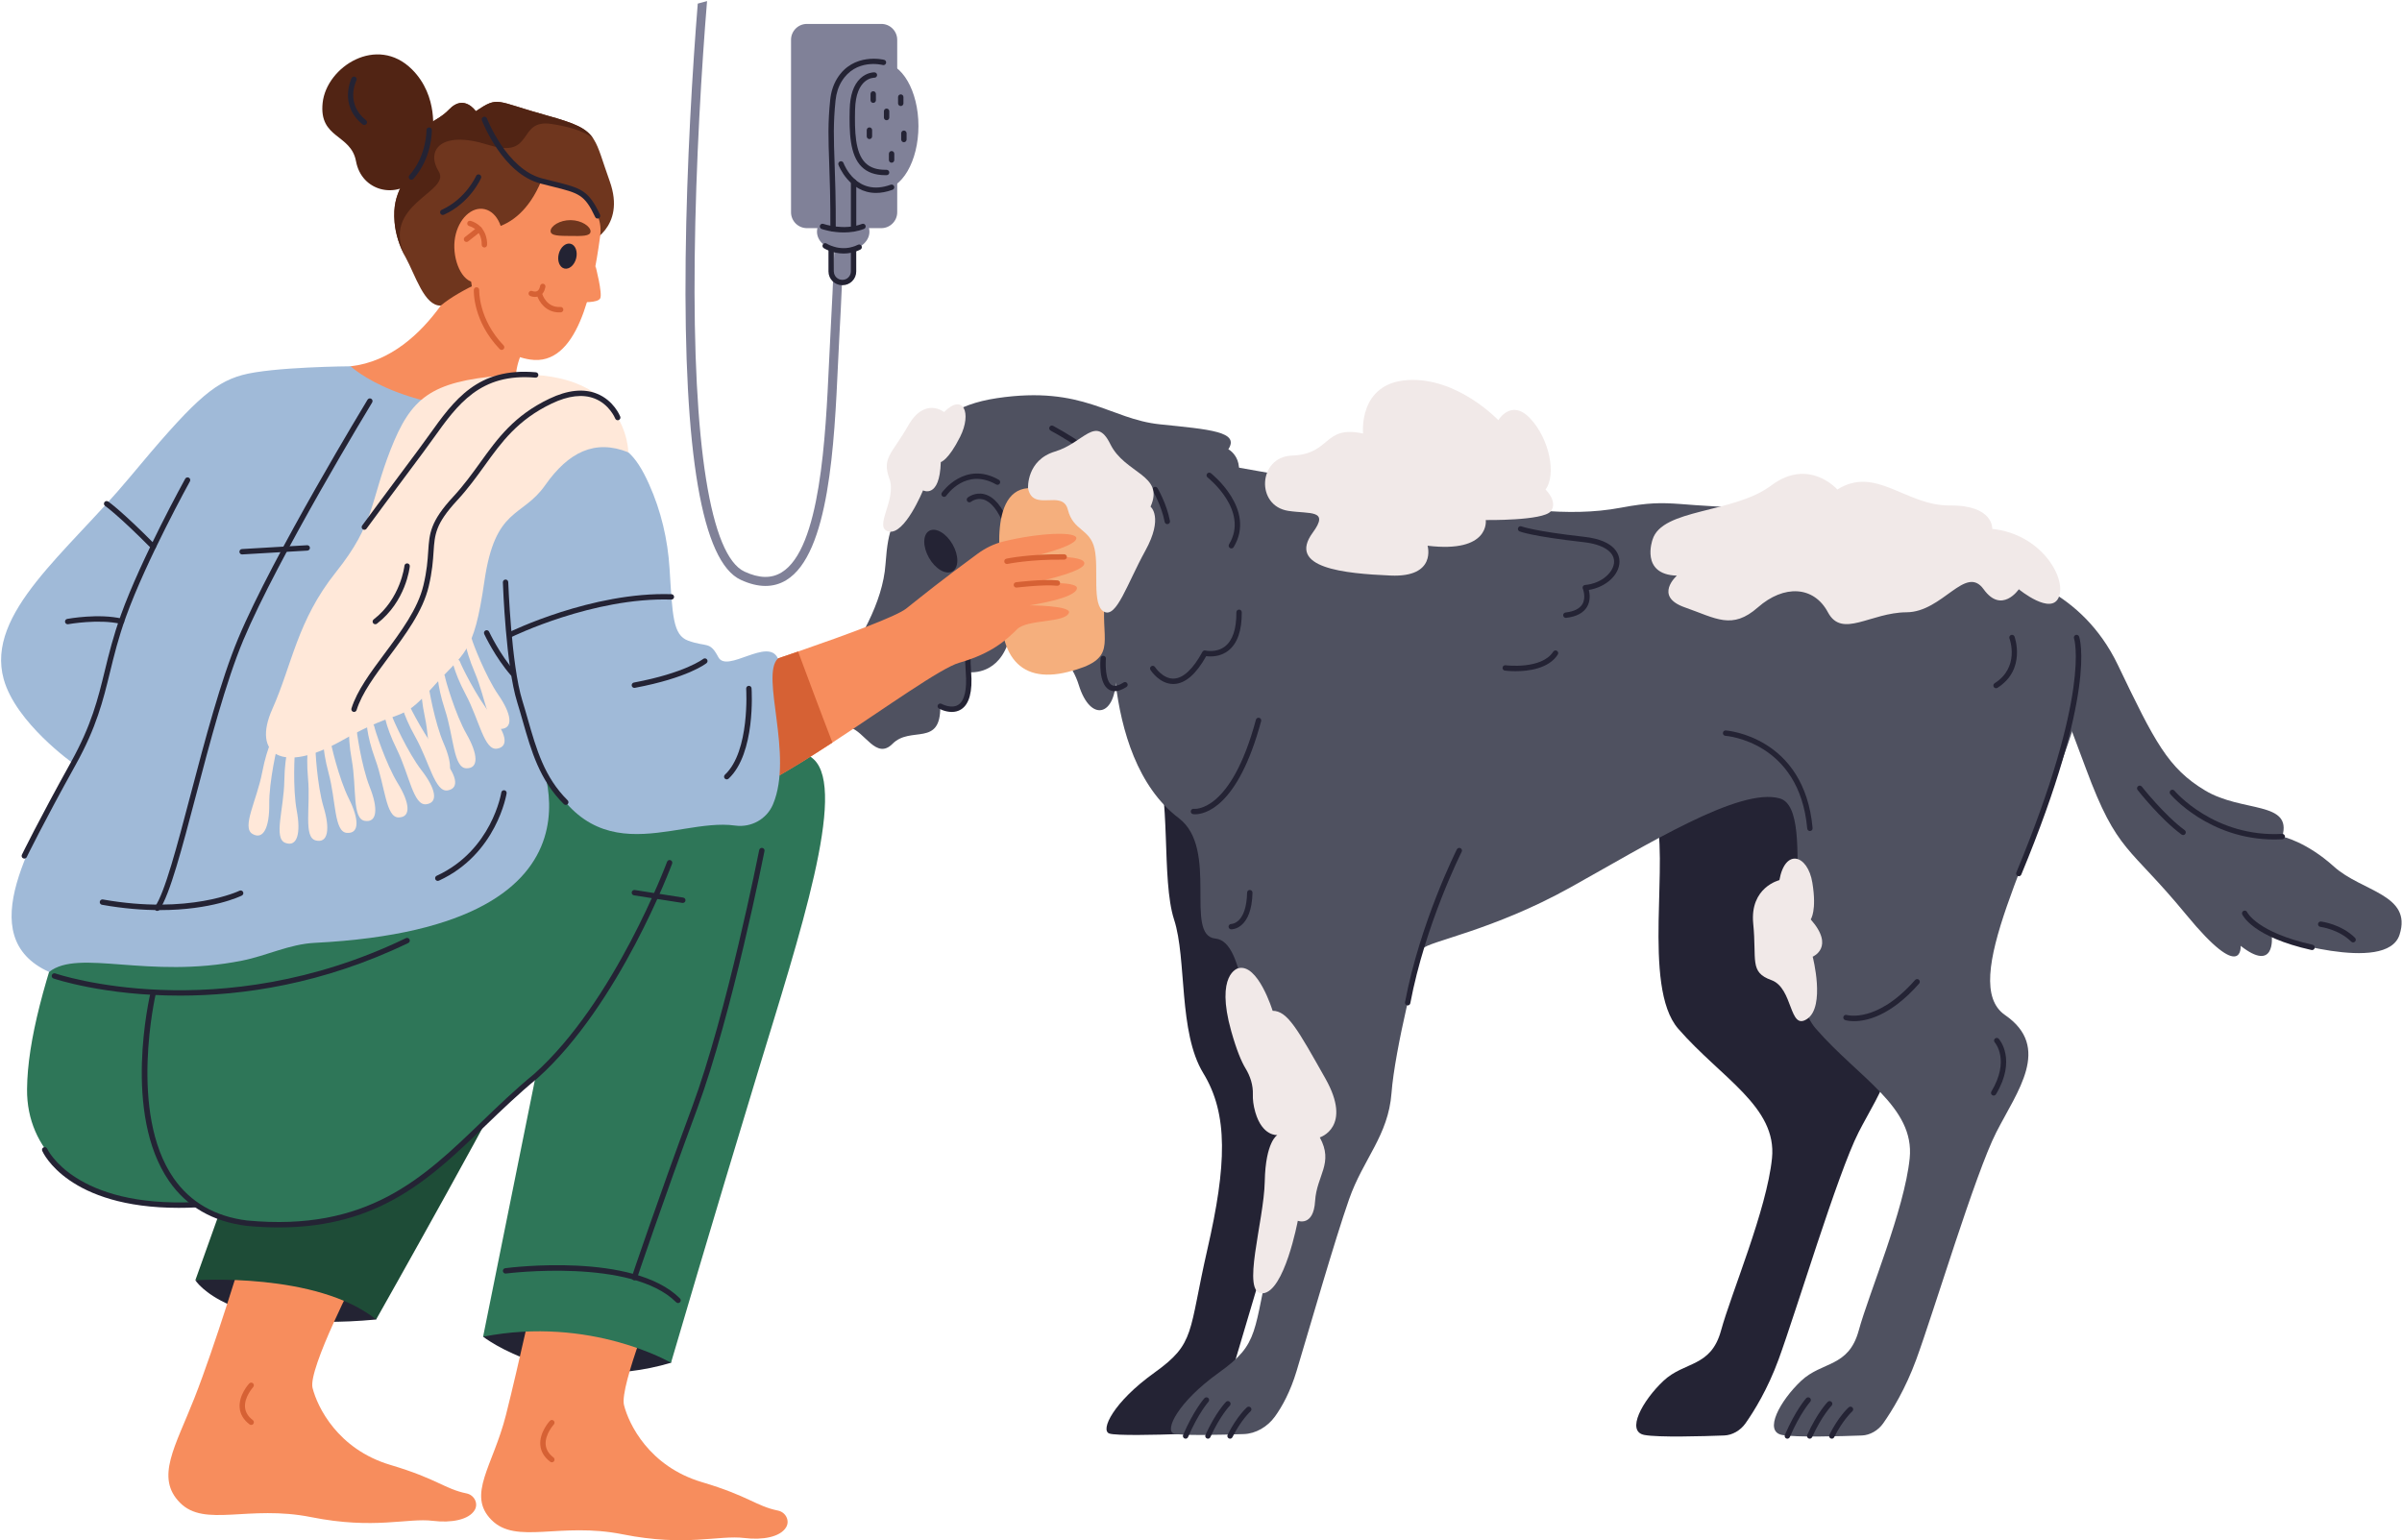<svg width="1818" height="1166" viewBox="0 0 1818 1166" fill="none" xmlns="http://www.w3.org/2000/svg">
<path d="M638.198 190.146C649.158 190.146 658.044 183.55 658.044 175.413C658.044 167.276 649.158 160.68 638.198 160.68C627.237 160.68 618.352 167.276 618.352 175.413C618.352 183.55 627.237 190.146 638.198 190.146Z" fill="#808198"/>
<path d="M667.071 172.689H610.707C604.107 172.689 598.707 167.289 598.707 160.689V30.108C598.707 23.508 604.107 18.108 610.707 18.108H667.071C673.671 18.108 679.071 23.508 679.071 30.108V160.689C679.071 167.289 673.672 172.689 667.071 172.689Z" fill="#808198"/>
<path d="M642.326 64.633C642.326 64.816 642.235 67.805 642.098 73.031C641.87 81.543 641.482 95.942 640.957 113.558C640.774 119.149 640.592 125.036 640.387 131.197V131.38C640.387 131.586 640.364 131.814 640.364 132.087C640.067 141.215 639.748 150.845 639.406 160.725C639.246 164.673 639.109 168.666 638.949 172.683C638.949 173.094 638.926 173.504 638.903 173.915C638.721 179.3 646.224 183.537 646.019 188.945C645.688 197.298 648.87 211.347 637.253 214.986C636.672 228.203 636.052 240.965 635.389 252.619C635.001 259.442 634.659 266.904 634.294 274.754C631.487 335.796 627.63 419.407 595.09 439.145C590.298 442.066 585.027 443.526 579.368 443.526C573.549 443.526 567.274 441.974 560.633 438.894C531.355 425.339 517.322 343.577 518.942 195.889C519.741 123.779 524.236 50.643 528.116 2.722C530.466 2.083 532.794 1.444 535.144 0.828C531.219 48.498 526.587 122.752 525.788 195.98C524.259 336.639 537.654 420.706 563.509 432.687C574.576 437.821 583.75 438.027 591.531 433.303C620.968 415.458 624.87 330.592 627.472 274.434C627.837 266.561 628.179 259.077 628.567 252.231C629.64 233.245 630.621 211.293 631.488 189.249C631.693 183.978 631.899 178.729 632.081 173.504C632.104 173.23 632.104 172.956 632.127 172.683C632.264 168.849 632.401 165.061 632.515 161.296C634.34 110.112 635.458 65.18 635.481 64.473C635.527 62.579 637.033 61.004 638.972 61.119C640.866 61.187 642.372 62.739 642.326 64.633Z" fill="#808198"/>
<path d="M667.018 143.636C682.552 143.636 695.145 122.039 695.145 95.398C695.145 68.757 682.552 47.16 667.018 47.16C651.483 47.16 638.891 68.757 638.891 95.398C638.891 122.039 651.483 143.636 667.018 143.636Z" fill="#808198"/>
<path d="M365.648 1011.81C365.648 1011.81 423.032 1056.55 507.861 1031.55C507.861 1031.55 507.389 928.587 365.648 1011.81Z" fill="#232333"/>
<path d="M147.855 969.089C147.855 969.089 172.635 1009.34 284.668 998.805C284.668 998.805 272.256 931.16 147.855 969.089Z" fill="#232333"/>
<path d="M498.919 975.881C498.919 975.881 468.713 1049.27 472.285 1063.56C475.857 1077.84 491.237 1109.99 531.262 1121.9C567.093 1132.55 572.012 1139.99 588.92 1143.46C594.599 1144.63 597.965 1150.97 595.036 1155.97C590.64 1163.48 577.176 1165.9 563.373 1164.2C544.071 1161.82 518.967 1170.93 471.344 1161.41C423.721 1151.88 390.765 1169.52 371.942 1150.47C353.119 1131.42 373.164 1109.69 382.915 1071.15C392.666 1032.6 406.907 967.119 406.907 967.119L498.919 975.881Z" fill="#F78D5D"/>
<path d="M270.561 963.977C270.561 963.977 232.986 1036.27 236.558 1050.56C240.13 1064.84 255.51 1096.99 295.535 1108.89C331.366 1119.55 336.285 1126.99 353.193 1130.46C358.872 1131.63 362.237 1137.96 359.309 1142.97C354.914 1150.48 341.449 1152.9 327.646 1151.2C308.344 1148.82 283.24 1157.93 235.617 1148.41C187.994 1138.88 155.038 1156.52 136.215 1137.47C117.392 1118.42 132.64 1095.15 147.188 1058.15C162.756 1018.55 183.293 950.979 183.293 950.979L270.561 963.977Z" fill="#F78D5D"/>
<path d="M194.897 837.36L147.855 969.089C147.855 969.089 239.71 962.713 284.668 998.805C284.668 998.805 385.994 819.595 405.882 775.805C425.77 732.016 395.374 727.089 395.374 727.089C395.374 727.089 230.697 686.732 194.897 837.36Z" fill="#1E4C37"/>
<path d="M283.789 617.943C283.789 617.943 563.263 525.58 615.933 574.795C641.184 598.39 605.355 707.151 573.732 811.073C539.394 923.915 507.862 1031.55 507.862 1031.55C507.862 1031.55 447.182 995.91 365.649 1011.81L405.426 814.645C405.426 814.645 395.922 826.493 356.259 859.543C287.902 927.061 212.003 945.609 147.856 911.934C143.385 910.135 116.672 912.359 102.737 909.781C56.788 901.282 20.046 871.172 20.476 824.445C20.814 787.71 33.866 740.325 56.245 679.107C118.123 509.843 283.789 617.943 283.789 617.943Z" fill="#2E7658"/>
<path d="M1028.21 718.087C1029.29 716.528 1034.24 714.711 1042.11 712.127C1038.74 708.703 1035.63 705.519 1032.92 702.881C1020.41 690.708 1010.52 676.292 999.404 662.924C994.024 658.994 988.418 655.343 982.629 651.918C964.061 645.162 944.569 640.161 924.523 636.411C901.226 634.161 897.357 572.429 873.578 571.886C886.818 600.421 878.703 665.588 888.644 696.142C898.369 726.031 891.708 781.218 910.733 812.352C929.758 843.486 928.391 882.093 913.849 945.607C899.307 1009.12 905.069 1016.59 873.784 1039.01C842.499 1061.43 832.67 1082.6 839.572 1085.09C844.504 1086.87 875.459 1086.1 892.725 1085.52C901.563 1085.23 910.576 1080.1 916.239 1072.22C921.644 1064.7 927.87 1053.52 932.601 1037.76C943.075 1002.89 961.542 938.554 972.312 907.832C983.082 877.11 1002.02 859.675 1004.45 827.295C1006.88 794.916 1024.49 723.453 1028.21 718.087Z" fill="#242334"/>
<path d="M1413.32 768.316C1377.82 743.856 1434.67 647.596 1467.03 544.596C1468.42 540.176 1469.52 535.898 1470.42 531.718C1452.68 537.496 1434.79 540.072 1416.75 539.412C1407.34 541.8 1397.96 544.667 1388.6 547.843C1361.33 559.304 1334.47 571.951 1307.73 585.633C1289.12 595.159 1270.53 604.604 1252.16 614.571C1264.59 647.391 1242.25 746.604 1270.21 778.716C1302.75 816.087 1345.11 837.794 1341.17 876.756C1337.23 915.718 1310.28 979.024 1302.6 1007.15C1294.91 1035.27 1274.88 1030.29 1259.01 1045.24C1243.13 1060.18 1230.3 1083.57 1244.65 1086.2C1255.3 1088.15 1288.57 1087.2 1305.01 1086.58C1311.09 1086.36 1317.3 1082.82 1321.13 1077.37C1327.73 1067.99 1337.95 1051.41 1346.15 1029.05C1359.4 992.931 1390.85 888.21 1406.69 857.131C1422.52 826.051 1448.82 792.776 1413.32 768.316Z" fill="#242334"/>
<path d="M1343.93 384.292C1265.39 384.64 1268.5 376.472 1226.86 384.292C1185.22 392.112 1145.99 383.944 1093.68 378.542C1041.37 373.14 909.052 348.856 909.052 348.856L843.243 448.693C843.243 448.693 829.61 571.887 892.221 619.32C922.84 642.516 895.976 708.121 919.833 710.422C943.69 712.723 940.462 781.219 959.486 812.353C978.51 843.487 977.144 882.094 962.602 945.608C948.06 1009.12 953.822 1016.59 922.537 1039.01C891.252 1061.43 881.423 1082.6 888.325 1085.09C893.257 1086.87 924.212 1086.11 941.478 1085.52C950.316 1085.23 959.33 1080.1 964.992 1072.22C970.397 1064.7 976.622 1053.52 981.354 1037.76C991.828 1002.89 1010.29 938.555 1021.06 907.833C1031.83 877.112 1050.77 859.676 1053.2 827.297C1055.63 794.917 1073.24 723.454 1076.96 718.089C1080.68 712.723 1129.91 704.376 1188.43 671.811C1246.95 639.246 1316.7 595.658 1347.09 604.376C1377.47 613.094 1341.88 741.346 1374.42 778.718C1406.96 816.09 1449.32 837.796 1445.38 876.758C1441.44 915.72 1414.49 979.026 1406.81 1007.15C1399.12 1035.28 1379.09 1030.29 1363.22 1045.24C1347.34 1060.18 1334.51 1083.57 1348.86 1086.2C1359.51 1088.15 1392.8 1087.2 1409.23 1086.59C1415.31 1086.36 1421.5 1082.83 1425.33 1077.39C1431.93 1068 1442.16 1051.42 1450.36 1029.05C1463.61 992.933 1495.06 888.212 1510.9 857.133C1526.73 826.054 1553.03 792.779 1517.53 768.319C1482.03 743.859 1538.88 647.599 1571.24 544.6C1621.73 383.943 1343.93 384.292 1343.93 384.292Z" fill="#4F5160"/>
<path d="M929.527 378.159C962.2 419.4 882.507 449.597 871.149 488.194C859.794 526.815 844.627 511.97 844.627 511.97C844.949 541.982 825.457 547.566 816.464 518.399C807.447 489.234 771.383 465.121 762.325 488.491C753.291 511.859 732.979 508.77 732.979 508.77C735.498 548.572 711.66 534.571 711.66 534.571C712.096 565.795 689.281 549.18 675.555 562.994C663.144 575.509 654.663 553.774 643.063 550.531C641.856 550.19 640.619 550.043 639.336 550.164C634.56 550.616 630.894 549.884 628.15 548.753C623.159 546.684 620.261 541.395 620.905 536.036C621.473 531.139 623.568 523.892 629.733 514.797C630.539 513.69 631.369 512.58 632.173 511.449C650.241 486.507 668.172 456.063 670.208 427.147C672.36 396.925 676.19 397.618 686.703 376.699C697.241 355.802 689.272 311.097 754.646 301.364C820.019 291.631 839.971 317.268 877.865 321.188C915.758 325.108 938.425 326.728 929.69 340.07C929.688 340.07 948.077 349.431 929.527 378.159Z" fill="#4F5160"/>
<path d="M1522.33 435.657C1522.33 435.657 1575.08 445.197 1602.96 503.363C1630.84 561.529 1640.93 581.551 1669.02 598.377C1697.1 615.202 1735.21 606.151 1727.4 633.256C1727.4 633.256 1745.35 636.903 1766.5 655.968C1787.65 675.033 1825.88 676.968 1816.16 707.49C1806.45 738.012 1719.48 709.045 1719.48 709.045C1719.48 709.045 1722.16 736.58 1695.88 715.953C1695.88 715.953 1698.05 745.097 1654.65 692.332C1611.26 639.567 1602.68 646.23 1578.76 581.737C1554.84 517.244 1522.33 435.657 1522.33 435.657Z" fill="#4F5160"/>
<path d="M808.768 475.857C805.276 475.857 802.206 474.884 799.601 472.947C794.683 469.289 792.764 463.111 792.034 459.425C789.304 460.572 786.758 460.696 784.43 459.787C776.76 456.794 773.212 443.417 768.72 426.481C766.293 417.332 763.542 406.961 759.846 397.577C755.435 386.376 750.011 379.624 744.159 378.053C739.021 376.669 735.148 379.675 734.987 379.805C734.11 380.503 732.828 380.362 732.127 379.489C731.425 378.615 731.556 377.342 732.426 376.635C732.649 376.455 737.979 372.217 745.133 374.096C752.418 376.008 758.643 383.406 763.637 396.085C767.418 405.688 770.202 416.18 772.657 425.436C776.519 439.996 780.167 453.749 785.91 455.99C787.739 456.703 789.906 456.233 792.539 454.555C793.147 454.169 793.912 454.132 794.552 454.456C795.194 454.779 795.617 455.42 795.666 456.137C795.673 456.229 796.366 465.477 802.045 469.685C804.84 471.757 808.5 472.291 812.92 471.269C823.585 468.808 833.452 461.852 838.67 453.118C842.761 446.269 843.837 438.673 841.781 431.15C838.854 420.449 842.852 416.872 846.064 413.998C849.516 410.909 852.496 408.243 846.509 394.448C846.208 393.753 846.317 392.948 846.792 392.358C846.96 392.144 851.066 386.781 849.123 377.319C846.81 366.053 835.571 347.995 795.17 325.937C794.182 325.398 793.818 324.159 794.357 323.173C794.897 322.186 796.137 321.823 797.122 322.36C839.063 345.258 850.743 364.548 853.156 376.699C854.916 385.562 852.1 391.546 850.688 393.858C856.731 408.312 853.557 412.763 848.783 417.035C845.804 419.701 843.45 421.806 845.711 430.077C848.068 438.695 846.843 447.385 842.169 455.209C836.402 464.862 825.546 472.538 813.838 475.241C812.061 475.652 810.37 475.856 808.768 475.857Z" fill="#242334"/>
<path d="M931.968 415.124C931.608 415.124 931.244 415.028 930.913 414.829C929.951 414.245 929.644 412.993 930.228 412.031C945.721 386.498 914.298 361.653 913.979 361.404C913.09 360.714 912.929 359.434 913.62 358.546C914.309 357.657 915.591 357.494 916.478 358.187C916.826 358.457 951.067 385.543 933.712 414.144C933.328 414.775 932.656 415.124 931.968 415.124Z" fill="#242334"/>
<path d="M714.551 376.105C714.151 376.105 713.747 375.988 713.394 375.743C712.469 375.103 712.237 373.834 712.878 372.909C713.047 372.662 730.195 348.469 755.98 363.178C756.958 363.735 757.298 364.98 756.741 365.956C756.183 366.935 754.938 367.273 753.962 366.717C731.379 353.844 716.836 374.348 716.228 375.226C715.833 375.799 715.197 376.105 714.551 376.105Z" fill="#242334"/>
<path d="M643.063 550.532C641.856 550.191 640.619 550.044 639.336 550.165C634.56 550.617 630.894 549.885 628.15 548.754C623.159 546.685 620.261 541.396 620.905 536.037C621.473 531.14 623.568 523.893 629.733 514.798C630.539 513.691 631.369 512.581 632.173 511.45C638.958 519.559 650.168 536.169 643.063 550.532Z" fill="#242334"/>
<path d="M720.981 412.065C725.829 420.535 725.767 429.686 720.842 432.505C715.917 435.324 707.995 430.743 703.147 422.274C698.299 413.805 698.361 404.653 703.286 401.834C708.211 399.015 716.133 403.595 720.981 412.065Z" fill="#242334"/>
<path d="M720.399 538.907C715.321 538.907 710.931 536.499 710.665 536.35C709.683 535.8 709.331 534.559 709.88 533.576C710.431 532.597 711.669 532.246 712.651 532.791C712.768 532.856 720.12 536.837 725.31 533.491C730.042 530.441 731.991 521.948 730.948 508.933C727.713 468.566 744.242 459.361 744.948 458.988C745.946 458.463 747.175 458.845 747.701 459.838C748.226 460.834 747.846 462.065 746.851 462.591C746.72 462.665 732.016 471.245 735.009 508.606C736.198 523.439 733.669 532.969 727.494 536.93C725.207 538.399 722.73 538.907 720.399 538.907Z" fill="#242334"/>
<path d="M848.38 395.677C847.606 395.677 846.865 395.233 846.524 394.482C838.922 377.743 828.538 369.578 828.434 369.498C827.545 368.81 827.382 367.53 828.071 366.64C828.759 365.75 830.04 365.586 830.929 366.277C831.386 366.63 842.219 375.148 850.235 392.797C850.7 393.822 850.247 395.029 849.222 395.495C848.948 395.618 848.662 395.677 848.38 395.677Z" fill="#242334"/>
<path d="M843.686 523.203C842.079 523.203 840.612 522.801 839.288 521.996C831.47 517.241 832.802 500.168 832.98 498.236C833.084 497.118 834.057 496.291 835.194 496.395C836.314 496.497 837.139 497.489 837.036 498.609C836.65 502.85 836.623 515.609 841.406 518.515C843.435 519.749 846.453 519.103 850.373 516.593C851.318 515.984 852.58 516.263 853.188 517.21C853.795 518.158 853.518 519.418 852.571 520.025C849.267 522.143 846.294 523.203 843.686 523.203Z" fill="#242334"/>
<path d="M883.502 396.731C882.544 396.731 881.689 396.053 881.502 395.077C879.129 382.699 872.651 371.693 872.586 371.583C872.012 370.616 872.331 369.367 873.298 368.792C874.263 368.218 875.513 368.533 876.088 369.501C876.369 369.972 882.993 381.21 885.503 394.311C885.715 395.415 884.991 396.484 883.885 396.694C883.757 396.719 883.63 396.731 883.502 396.731Z" fill="#242334"/>
<path d="M1065.42 761.067C1065.29 761.067 1065.17 761.056 1065.04 761.031C1063.93 760.823 1063.21 759.758 1063.41 758.651C1074.81 698.279 1102.4 643.455 1102.68 642.908C1103.18 641.906 1104.41 641.504 1105.41 642.014C1106.42 642.522 1106.82 643.749 1106.31 644.753C1106.03 645.294 1078.7 699.623 1067.42 759.408C1067.24 760.385 1066.38 761.067 1065.42 761.067Z" fill="#242334"/>
<path d="M1527.98 663.255C1527.71 663.255 1527.45 663.204 1527.2 663.099C1526.16 662.667 1525.66 661.475 1526.09 660.436C1582.77 523.827 1569.91 483.619 1569.77 483.229C1569.4 482.167 1569.96 481.005 1571.02 480.633C1572.09 480.263 1573.25 480.822 1573.62 481.883C1574.2 483.536 1587.13 523.96 1529.86 661.999C1529.53 662.781 1528.77 663.255 1527.98 663.255Z" fill="#242334"/>
<path d="M1721.51 635.452C1671.58 635.452 1642.92 601.46 1642.63 601.103C1641.91 600.236 1642.04 598.952 1642.9 598.236C1643.78 597.521 1645.06 597.645 1645.77 598.508C1646.07 598.864 1675.79 633.996 1727.3 631.222C1728.4 631.164 1729.38 632.022 1729.44 633.147C1729.5 634.27 1728.64 635.23 1727.51 635.291C1725.48 635.4 1723.48 635.452 1721.51 635.452Z" fill="#242334"/>
<path d="M1749.93 719.156C1749.78 719.156 1749.64 719.14 1749.49 719.107C1704.93 709.209 1697.37 692.806 1697.07 692.112C1696.63 691.079 1697.1 689.88 1698.14 689.433C1699.17 688.99 1700.36 689.457 1700.81 690.476C1700.92 690.72 1708.39 705.802 1750.37 715.129C1751.47 715.373 1752.16 716.461 1751.92 717.559C1751.71 718.511 1750.86 719.156 1749.93 719.156Z" fill="#242334"/>
<path d="M1781 713.359C1780.48 713.359 1779.96 713.161 1779.56 712.766C1770.15 703.407 1756.36 701.61 1756.22 701.593C1755.1 701.455 1754.31 700.437 1754.45 699.321C1754.59 698.205 1755.6 697.425 1756.72 697.548C1757.34 697.626 1772.05 699.546 1782.43 709.877C1783.23 710.671 1783.23 711.96 1782.44 712.758C1782.04 713.16 1781.52 713.359 1781 713.359Z" fill="#242334"/>
<path d="M1652.32 632.074C1651.9 632.074 1651.48 631.947 1651.12 631.681C1635.43 620.205 1618.59 598.861 1617.88 597.958C1617.19 597.073 1617.34 595.792 1618.23 595.097C1619.11 594.402 1620.39 594.56 1621.09 595.441C1621.26 595.658 1638.29 617.252 1653.53 628.392C1654.43 629.057 1654.63 630.331 1653.97 631.239C1653.57 631.785 1652.95 632.074 1652.32 632.074Z" fill="#242334"/>
<path d="M1508.96 829.29C1508.61 829.29 1508.24 829.196 1507.91 828.999C1506.95 828.42 1506.64 827.169 1507.22 826.204C1521.3 802.734 1510.23 789.566 1509.75 789.017C1509.01 788.171 1509.09 786.886 1509.94 786.146C1510.78 785.404 1512.06 785.483 1512.8 786.319C1513.37 786.953 1526.4 802.141 1510.71 828.301C1510.33 828.937 1509.65 829.29 1508.96 829.29Z" fill="#242334"/>
<path d="M1369.87 629.056C1368.82 629.056 1367.94 628.259 1367.84 627.2C1361.95 561.212 1306.48 557.014 1305.92 556.98C1304.8 556.91 1303.94 555.943 1304.01 554.82C1304.08 553.699 1305.07 552.832 1306.17 552.913C1306.77 552.95 1365.7 557.402 1371.9 626.838C1372 627.959 1371.17 628.948 1370.05 629.048C1369.99 629.053 1369.93 629.056 1369.87 629.056Z" fill="#242334"/>
<path d="M1185.14 467.695C1184.12 467.695 1183.23 466.929 1183.12 465.89C1182.99 464.773 1183.79 463.762 1184.91 463.633C1191.33 462.895 1195.62 460.756 1197.67 457.277C1200.65 452.209 1198.02 445.68 1197.99 445.614C1197.74 445.015 1197.79 444.332 1198.13 443.778C1198.46 443.225 1199.04 442.861 1199.69 442.802C1212.73 441.629 1221.58 432.736 1221.66 425.165C1221.75 417.549 1213.14 412.029 1198.65 410.397C1159.35 405.974 1150.47 402.389 1150.11 402.239C1149.07 401.804 1148.58 400.61 1149.02 399.572C1149.45 398.538 1150.64 398.048 1151.67 398.476C1151.79 398.522 1160.84 402.042 1199.11 406.349C1223.3 409.072 1225.79 420.446 1225.74 425.21C1225.62 435.248 1215.43 444.434 1202.54 446.545C1203.28 449.536 1203.9 454.706 1201.2 459.313C1198.47 463.971 1193.15 466.786 1185.37 467.681C1185.29 467.691 1185.21 467.695 1185.14 467.695Z" fill="#242334"/>
<path d="M1147.08 508.065C1142.58 508.065 1139.38 507.665 1138.99 507.614C1137.88 507.467 1137.09 506.444 1137.24 505.329C1137.38 504.213 1138.4 503.431 1139.52 503.573C1139.79 503.61 1166.77 506.959 1175.6 493.28C1176.21 492.335 1177.48 492.065 1178.42 492.673C1179.37 493.284 1179.64 494.544 1179.03 495.49C1172.08 506.262 1156.63 508.065 1147.08 508.065Z" fill="#242334"/>
<path d="M904.564 616.371C903.658 616.371 903.096 616.287 902.944 616.262C901.835 616.072 901.09 615.019 901.279 613.91C901.467 612.807 902.505 612.064 903.614 612.242C903.997 612.301 931.578 615.457 950.579 544.784C950.871 543.699 951.991 543.055 953.076 543.346C954.162 543.638 954.806 544.756 954.514 545.843C936.777 611.812 911.265 616.371 904.564 616.371Z" fill="#242334"/>
<path d="M931.909 703.467C931.889 703.467 931.874 703.467 931.863 703.467C930.738 703.447 929.842 702.52 929.86 701.395C929.879 700.277 930.806 699.419 931.91 699.392C932.426 699.386 943.369 698.964 943.902 675.655C943.928 674.53 944.852 673.6 945.985 673.665C947.11 673.69 948.001 674.623 947.975 675.748C947.355 702.935 933.004 703.467 931.909 703.467Z" fill="#242334"/>
<path d="M1403.25 772.984C1399.24 772.984 1396.86 772.274 1396.55 772.177C1395.48 771.836 1394.89 770.69 1395.23 769.618C1395.57 768.548 1396.7 767.95 1397.78 768.291C1398.09 768.386 1420.59 774.72 1449.47 741.805C1450.22 740.958 1451.51 740.876 1452.35 741.618C1453.2 742.36 1453.28 743.647 1452.54 744.493C1430.93 769.11 1412.63 772.984 1403.25 772.984Z" fill="#242334"/>
<path d="M1510.75 520.941C1510.08 520.941 1509.42 520.607 1509.03 519.994C1508.43 519.044 1508.71 517.786 1509.66 517.183C1528.74 505.095 1521.23 484.153 1520.9 483.268C1520.51 482.214 1521.05 481.042 1522.1 480.649C1523.15 480.254 1524.32 480.787 1524.72 481.841C1524.81 482.088 1533.75 506.745 1511.84 520.626C1511.5 520.838 1511.13 520.941 1510.75 520.941Z" fill="#242334"/>
<path d="M1352.79 1089.01C1352.52 1089.01 1352.25 1088.96 1351.98 1088.85C1350.95 1088.4 1350.47 1087.2 1350.92 1086.17C1358.94 1067.5 1366.72 1058.73 1367.05 1058.37C1367.8 1057.53 1369.09 1057.46 1369.92 1058.22C1370.76 1058.97 1370.83 1060.25 1370.08 1061.09C1370 1061.18 1362.39 1069.79 1354.66 1087.78C1354.33 1088.55 1353.58 1089.01 1352.79 1089.01Z" fill="#242334"/>
<path d="M1369.69 1089.01C1369.41 1089.01 1369.12 1088.95 1368.85 1088.83C1367.82 1088.36 1367.37 1087.16 1367.83 1086.13C1375.43 1069.37 1383.03 1061.49 1383.35 1061.16C1384.14 1060.36 1385.43 1060.35 1386.23 1061.13C1387.04 1061.92 1387.05 1063.2 1386.27 1064.01C1386.2 1064.09 1378.82 1071.77 1371.55 1087.82C1371.2 1088.57 1370.46 1089.01 1369.69 1089.01Z" fill="#242334"/>
<path d="M1386.43 1089.01C1386.12 1089.01 1385.81 1088.94 1385.52 1088.8C1384.51 1088.29 1384.1 1087.07 1384.61 1086.06C1391.59 1072.1 1398.93 1065.53 1399.24 1065.26C1400.08 1064.52 1401.37 1064.6 1402.11 1065.44C1402.86 1066.28 1402.78 1067.57 1401.94 1068.32C1401.87 1068.38 1394.84 1074.7 1388.25 1087.88C1387.89 1088.6 1387.17 1089.01 1386.43 1089.01Z" fill="#242334"/>
<path d="M897.342 1089.01C897.073 1089.01 896.801 1088.96 896.538 1088.85C895.504 1088.4 895.027 1087.2 895.471 1086.17C903.496 1067.5 911.274 1058.73 911.602 1058.37C912.355 1057.53 913.64 1057.47 914.477 1058.22C915.314 1058.97 915.383 1060.25 914.634 1061.09C914.557 1061.18 906.946 1069.79 899.216 1087.78C898.883 1088.55 898.132 1089.01 897.342 1089.01Z" fill="#242334"/>
<path d="M914.244 1089.01C913.963 1089.01 913.677 1088.95 913.403 1088.83C912.378 1088.36 911.925 1087.16 912.389 1086.13C919.988 1069.37 927.587 1061.49 927.907 1061.16C928.691 1060.36 929.978 1060.34 930.786 1061.13C931.591 1061.91 931.607 1063.2 930.823 1064.01C930.749 1064.09 923.373 1071.77 916.1 1087.82C915.76 1088.57 915.019 1089.01 914.244 1089.01Z" fill="#242334"/>
<path d="M930.977 1089.01C930.672 1089.01 930.36 1088.94 930.068 1088.8C929.061 1088.29 928.653 1087.07 929.157 1086.06C936.137 1072.1 943.48 1065.53 943.789 1065.26C944.633 1064.52 945.918 1064.6 946.661 1065.44C947.406 1066.28 947.328 1067.57 946.487 1068.32C946.417 1068.38 939.396 1074.7 932.802 1087.88C932.444 1088.6 931.725 1089.01 930.977 1089.01Z" fill="#242334"/>
<path d="M888.004 517.745C877.595 517.745 871.028 507.54 870.748 507.099C870.148 506.148 870.432 504.894 871.381 504.292C872.33 503.693 873.589 503.972 874.192 504.92C874.25 505.012 880.074 513.951 888.423 513.664C895.555 513.412 903.043 506.41 910.079 493.417C910.522 492.596 911.461 492.176 912.371 492.412C912.45 492.431 920.7 494.393 927.223 489.242C932.996 484.685 935.873 476.018 935.774 463.482C935.765 462.357 936.67 461.438 937.795 461.429C937.8 461.429 937.806 461.429 937.811 461.429C938.929 461.429 939.839 462.33 939.848 463.451C939.957 477.343 936.543 487.109 929.7 492.478C923.405 497.418 916.109 497.1 912.947 496.654C905.27 510.361 897.062 517.452 888.537 517.738C888.359 517.743 888.181 517.745 888.004 517.745Z" fill="#242334"/>
<path d="M975.072 386.699C950.338 382.921 952.233 346.366 977.211 344.887C977.502 344.87 977.796 344.855 978.094 344.843C1007.86 343.652 1001.31 321.627 1031.67 328.175C1031.67 328.175 1027.73 290.076 1065.42 287.695C1103.1 285.314 1134.06 318.055 1134.06 318.055C1134.06 318.055 1143.82 301.387 1158.28 316.864C1172.75 332.342 1178.11 359.334 1169.78 370.542C1169.78 370.542 1179.45 379.792 1173.72 387.022C1167.99 394.252 1124.53 393.639 1124.53 393.639C1124.53 393.639 1128.11 418.825 1080.48 413.087C1080.48 413.087 1087.63 437.178 1052.5 435.658C1017.38 434.137 973.927 429.97 993.571 403.182C1006.51 385.535 991.372 389.188 975.072 386.699Z" fill="#F1E9E8"/>
<path d="M937.102 732.947C937.102 732.947 919.632 737.139 931.897 780.595C935.985 795.08 939.642 803.679 942.701 808.706C946.328 814.666 948.489 821.449 948.253 828.422C948.127 832.151 948.585 836.643 950.114 841.91C955.472 860.364 966.782 859.173 966.782 859.173C966.782 859.173 957.853 863.935 957.257 894.295C956.662 924.655 939.009 979.709 955.574 978.97C972.139 978.231 982.259 924.06 982.259 924.06C982.259 924.06 994.165 928.822 995.355 909.178C996.546 889.533 1009.64 880.604 998.927 860.959C998.927 860.959 1023.97 853.22 1003.11 816.312C982.259 779.404 974.52 765.117 963.21 765.117C963.21 765.117 952.069 728.755 937.102 732.947Z" fill="#F1E9E8"/>
<path d="M1250.74 408.539C1250.74 408.539 1241.21 434.935 1269.19 435.726C1269.19 435.726 1251.33 451.399 1275.15 459.734C1298.96 468.068 1310.86 476.997 1330.51 459.734C1350.15 442.471 1372.77 443.385 1383.49 463.465C1394.2 483.545 1415.63 463.624 1443.02 463.465C1470.4 463.306 1487.66 426.993 1501.36 446.042C1515.05 465.091 1527.98 446.042 1527.98 446.042C1527.98 446.042 1552.98 466.598 1558.42 451.558C1563.86 436.518 1544.22 404.088 1507.9 400.36C1507.9 400.36 1509.1 382.295 1475.76 382.618C1442.42 382.941 1419.8 352.19 1390.63 370.542C1390.63 370.542 1369.2 346.033 1340.63 367.464C1312.05 388.894 1257.88 384.727 1250.74 408.539Z" fill="#F1E9E8"/>
<path d="M714.553 311.897C714.553 311.897 699.944 300.196 687.443 322.074C674.942 343.951 667.352 346.385 673.156 362.357C678.96 378.329 660.552 399.543 672.658 402.33C684.764 405.117 698.605 371.186 698.605 371.186C698.605 371.186 711.235 377.883 712.063 349.756C712.063 349.756 717.803 348.417 726.732 330.558C735.662 312.697 729.162 297.256 714.553 311.897Z" fill="#F1E9E8"/>
<path d="M1346.77 666.22C1346.77 666.22 1324.22 671.6 1326.97 699.246C1329.72 726.892 1323.89 735.838 1340.68 741.883C1357.46 747.927 1353.91 780.688 1367.82 771.238C1381.73 761.787 1371.97 724.163 1371.97 724.163C1371.97 724.163 1389.1 717.042 1370.47 695.933C1370.47 695.933 1375.23 689.53 1371.72 668.17C1368.22 646.809 1351.11 641.806 1346.77 666.22Z" fill="#F1E9E8"/>
<path d="M759.185 440.11C759.185 440.11 745.251 371.765 778.103 369.502C810.955 367.239 831.279 374.816 831.002 398.258C830.725 421.7 838.387 425.196 835.935 456.167C833.483 487.138 846.49 499.036 808.291 508.618C770.092 518.201 751.763 494.393 759.185 440.11Z" fill="#F5AF7D"/>
<path d="M820.433 427.44C817.261 434.126 777.898 441.999 777.898 441.999C777.898 441.999 815.299 439.055 815.117 445.171C814.911 452.998 779.108 458.201 779.108 458.201C779.108 458.201 811.101 458.338 809.047 463.837C806.104 471.71 777.67 468.561 769.843 476.274C762.016 483.964 751.154 494.507 726.007 501.672C712.247 505.574 670.807 535.422 630.028 562.098C596.232 584.187 562.871 604.086 546.03 605.25C545.962 605.25 545.871 605.273 545.802 605.25C543.177 582.111 542.219 543.158 543.657 513.493C559.197 508.404 581.583 500.965 604.038 493.184C641.074 480.382 678.384 466.599 685.868 460.666C700.267 449.256 711.654 439.923 739.95 419.135C745.815 414.822 752.455 411.582 759.529 409.847C786.205 403.298 815.756 401.929 814.638 407.725C813.36 414.365 777.716 422.147 777.716 422.147C777.716 422.147 824.655 418.471 820.433 427.44Z" fill="#F78D5D"/>
<path d="M778.105 369.502C778.105 369.502 776.791 348.308 798.548 341.773C820.306 335.238 829.298 313.671 840.377 336.196C851.456 358.721 881.693 359.287 870.811 383.505C870.811 383.505 880.827 391.489 866.87 416.85C852.913 442.21 845.101 468.041 835.621 463.037C826.141 458.034 831.88 430.637 828.422 415.349C824.964 400.06 812.263 401.932 808.253 385.885C804.243 369.838 781.618 388.094 778.105 369.502Z" fill="#F1E9E8"/>
<path d="M630.028 562.097C596.232 584.186 562.871 604.085 546.03 605.249C545.962 605.249 545.871 605.272 545.802 605.249C543.177 582.11 542.219 543.157 543.657 513.492C559.197 508.403 581.583 500.964 604.038 493.183C609.856 508.837 622.065 541.56 630.028 562.097Z" fill="#D66134"/>
<path d="M301.527 343.432C366.245 374.91 413.884 358.492 431.841 335.077C431.841 335.077 361.545 309.813 404.037 251.592C412.478 240.026 400.636 228.72 398.597 220.33C398.582 220.186 398.541 220.06 398.504 219.911C390.134 186.375 355.816 191.088 355.816 191.088C355.816 191.088 326.187 270.426 265.398 277.256C265.398 277.256 236.792 311.926 301.527 343.432Z" fill="#F78D5D"/>
<path d="M298.651 168.225C299.415 177.226 302.372 186.373 306.771 194.376C306.768 194.399 306.79 194.402 306.809 194.428C314.535 208.519 321.095 231.629 333.603 231.326C362.581 206.957 445.086 184.25 445.086 184.25C445.086 184.25 474.211 172.633 461.458 137.128C455.816 121.46 453.568 112.05 449.412 105.491C449.412 105.491 449.412 105.491 449.393 105.465C449.393 105.465 449.374 105.439 449.332 105.41C444.092 97.164 435.77 93.438 413.815 87.376C374.378 76.504 377.683 72.502 360.11 84.18C360.11 84.18 351.283 70.961 340.016 82.761C328.745 94.583 317.502 91.246 312.935 115.527C308.367 139.807 296.546 143.352 298.651 168.225Z" fill="#6F361E"/>
<path d="M409.676 136.974C420.972 138.694 437.429 140.479 443.988 149.835C451.601 160.694 455.866 166.879 454.168 179.308C448.457 221.093 436.876 277.539 401.265 272.16C350.012 264.419 355.363 186.836 355.363 186.836L356.055 173.221C356.055 173.221 390.679 182.433 409.676 136.974Z" fill="#F78D5D"/>
<path d="M344.45 179.615C341.863 193.651 347.984 211.241 357.784 213.529C367.584 215.817 377.351 201.937 379.939 187.901C382.527 173.865 376.679 160.632 366.879 158.344C357.08 156.056 347.038 165.579 344.45 179.615Z" fill="#F78D5D"/>
<path d="M416.711 174.894C416.673 178.648 423.45 178.523 431.807 178.606C440.164 178.69 446.937 178.951 446.975 175.197C447.013 171.443 440.285 166.713 431.928 166.629C423.57 166.546 416.749 171.14 416.711 174.894Z" fill="#6F361E"/>
<path d="M422.892 192.219C421.588 197.395 423.483 202.334 427.124 203.251C430.765 204.168 434.773 200.715 436.076 195.54C437.38 190.364 435.485 185.425 431.844 184.508C428.203 183.59 424.195 187.043 422.892 192.219Z" fill="#232333"/>
<path d="M366.619 187.335C366.57 187.335 366.522 187.333 366.473 187.33C365.353 187.25 364.508 186.28 364.585 185.159C364.614 184.709 365.181 174.111 355.075 171.089C353.998 170.767 353.385 169.632 353.707 168.553C354.029 167.475 355.168 166.861 356.243 167.185C366.858 170.359 369 180.515 368.65 185.441C368.573 186.516 367.679 187.335 366.619 187.335Z" fill="#D66134"/>
<path d="M423.199 236.458C412.986 236.458 407.815 228.177 406.481 223.622C406.166 222.543 406.784 221.411 407.865 221.094C408.94 220.777 410.071 221.396 410.391 222.472C410.52 222.904 413.685 233.068 424.205 232.349C425.307 232.276 426.297 233.126 426.371 234.25C426.444 235.372 425.593 236.342 424.47 236.416C424.038 236.444 423.614 236.458 423.199 236.458Z" fill="#D66134"/>
<path d="M353.09 183.143C352.487 183.143 351.89 182.876 351.488 182.366C350.792 181.482 350.944 180.201 351.828 179.505L361.444 171.933C362.327 171.237 363.611 171.391 364.305 172.273C365.001 173.157 364.849 174.438 363.965 175.134L354.349 182.706C353.976 183.001 353.532 183.143 353.09 183.143Z" fill="#D66134"/>
<path d="M450.708 201.237C450.708 201.237 456.213 222.346 454.25 225.888C452.286 229.429 439.984 228.667 439.984 228.667L450.708 201.237Z" fill="#F78D5D"/>
<path d="M404.942 224.771C403.038 224.771 401.533 224.156 401.284 224.049C400.251 223.601 399.776 222.403 400.223 221.37C400.669 220.341 401.859 219.867 402.891 220.304C402.952 220.33 405.044 221.167 406.635 220.304C407.701 219.726 408.427 218.419 408.796 216.418C409 215.311 410.061 214.576 411.169 214.784C412.275 214.988 413.007 216.05 412.804 217.156C412.197 220.45 410.762 222.721 408.536 223.909C407.315 224.56 406.06 224.771 404.942 224.771Z" fill="#D66134"/>
<path d="M298.651 168.225C299.415 177.226 302.372 186.373 306.771 194.376C287.415 154.297 341.803 145.641 332.023 129.717C322.246 113.77 333.601 98.338 369.378 109.604C405.152 120.892 390.875 89.819 417.365 93.82C442.208 97.572 448.632 104.543 449.332 105.41C444.092 97.164 435.77 93.438 413.815 87.376C374.378 76.504 377.683 72.502 360.11 84.18C360.11 84.18 351.283 70.961 340.016 82.761C328.745 94.583 317.502 91.246 312.935 115.527C308.367 139.807 296.546 143.352 298.651 168.225Z" fill="#512414"/>
<path d="M327.359 101.241C327.359 101.241 332.285 72.926 311.837 52.539C285.292 26.073 247.111 50.589 244.199 77.843C241.287 105.097 265.587 101.233 269.439 121.992C273.754 145.243 300.111 150.104 313.018 136.401C325.925 122.697 335.144 90.375 335.144 90.375L327.359 101.241Z" fill="#512414"/>
<path d="M379.673 264.874C379.138 264.874 378.603 264.664 378.203 264.246C357.779 242.941 358.588 220.314 358.631 219.362C358.684 218.239 359.621 217.363 360.758 217.423C361.88 217.473 362.751 218.425 362.702 219.548C362.693 219.765 361.987 241.442 381.143 261.427C381.922 262.239 381.895 263.529 381.082 264.307C380.688 264.686 380.18 264.874 379.673 264.874Z" fill="#D66134"/>
<path d="M55.482 577.911C24.634 636.224 -21.855 708.956 37.138 735.71C59.907 717.91 111.715 741.424 183.242 727.137C202.201 723.35 218.922 714.67 238.231 713.691C480.143 701.43 404.39 563.806 404.39 563.806C442.388 668.652 509.583 618.353 556.348 624.904C568.46 626.601 580.312 620.11 585.062 608.839C600.791 571.517 575.294 511.437 588.781 498.423C581.531 482.025 550.24 509.868 543.688 497.439C537.137 485.011 535.159 490.13 520.888 484.965C509.309 480.774 508.993 466.198 506.765 430.305C505.4 408.321 500.305 386.671 491.284 366.576C480.791 343.204 471.896 336.383 453.449 332.293C427.907 326.629 401.265 310.302 401.265 310.302C305.001 315.027 265.398 277.256 265.398 277.256C265.398 277.256 205.86 277.656 183.243 283.903C160.626 290.15 144.817 305.333 97.757 361.802C50.697 418.271 -10.971 464.052 2.784 514.003C11.946 547.276 55.482 577.911 55.482 577.911Z" fill="#A0BAD8"/>
<path d="M428.208 609.289C427.69 609.289 427.171 609.093 426.775 608.699C408.421 590.529 402.197 568.739 395.606 545.67C394.275 541.008 392.897 536.188 391.422 531.439C382.901 504.016 380.696 443.354 380.607 440.785C380.568 439.661 381.448 438.718 382.573 438.678C383.69 438.638 384.64 439.519 384.68 440.644C384.702 441.268 386.955 503.329 395.314 530.23C396.803 535.024 398.187 539.868 399.525 544.551C405.964 567.093 412.045 588.384 429.642 605.804C430.442 606.595 430.448 607.885 429.656 608.685C429.257 609.087 428.733 609.289 428.208 609.289Z" fill="#242334"/>
<path d="M18.408 649.913C18.11 649.913 17.808 649.848 17.522 649.71C16.509 649.22 16.085 648.002 16.575 646.988C16.695 646.74 28.875 621.633 53.704 576.922C69.28 548.872 74.125 529.013 79.256 507.988C82.407 495.072 85.666 481.716 91.52 465.455C106.956 422.57 139.849 362.989 140.179 362.392C140.724 361.409 141.967 361.053 142.949 361.596C143.934 362.141 144.29 363.381 143.745 364.366C143.416 364.96 110.679 424.26 95.354 466.835C89.574 482.891 86.341 496.141 83.215 508.954C78.017 530.252 73.109 550.37 57.266 578.9C32.502 623.498 20.364 648.516 20.245 648.763C19.891 649.49 19.164 649.913 18.408 649.913Z" fill="#242334"/>
<path d="M51.234 472.524C50.269 472.524 49.413 471.837 49.233 470.854C49.03 469.748 49.762 468.686 50.868 468.483C51.84 468.306 74.856 464.161 92.442 468.311C93.537 468.569 94.216 469.666 93.957 470.761C93.699 471.856 92.594 472.538 91.507 472.276C74.767 468.331 51.834 472.45 51.603 472.49C51.48 472.513 51.356 472.524 51.234 472.524Z" fill="#242334"/>
<path d="M480.142 520.693C479.181 520.693 478.325 520.011 478.141 519.032C477.933 517.927 478.661 516.861 479.768 516.653C518.565 509.363 532.071 498.89 532.203 498.785C533.082 498.088 534.364 498.228 535.064 499.104C535.766 499.98 535.629 501.258 534.755 501.962C534.193 502.415 520.53 513.14 480.52 520.658C480.393 520.682 480.266 520.693 480.142 520.693Z" fill="#242334"/>
<path d="M388.237 511.935C387.668 511.935 387.102 511.698 386.699 511.235C374.707 497.455 366.824 480.631 366.495 479.922C366.021 478.902 366.463 477.691 367.484 477.216C368.505 476.743 369.714 477.184 370.19 478.205C370.269 478.373 378.17 495.228 389.773 508.561C390.511 509.41 390.423 510.696 389.573 511.435C389.188 511.77 388.712 511.935 388.237 511.935Z" fill="#242334"/>
<path d="M550.053 589.952C549.509 589.952 548.966 589.735 548.564 589.305C547.796 588.482 547.84 587.193 548.663 586.425C567.696 568.649 564.793 521.769 564.763 521.298C564.687 520.176 565.537 519.204 566.659 519.129C567.785 519.062 568.753 519.903 568.828 521.025C568.963 523.028 571.892 570.306 551.445 589.403C551.051 589.769 550.551 589.952 550.053 589.952Z" fill="#242334"/>
<path d="M386.212 482.423C385.462 482.423 384.74 482.007 384.384 481.29C383.885 480.281 384.298 479.06 385.305 478.56C385.926 478.252 448.047 447.853 508.224 449.773C509.349 449.809 510.232 450.75 510.196 451.874C510.161 452.999 509.22 453.898 508.095 453.846C448.989 451.98 387.726 481.91 387.114 482.212C386.824 482.356 386.515 482.423 386.212 482.423Z" fill="#242334"/>
<path d="M116.044 415.807C115.52 415.807 114.996 415.606 114.598 415.204C89.124 389.53 79.658 383.039 79.565 382.977C78.632 382.347 78.387 381.081 79.017 380.149C79.646 379.217 80.913 378.968 81.845 379.601C82.237 379.866 91.736 386.38 117.49 412.336C118.282 413.134 118.277 414.424 117.478 415.217C117.082 415.61 116.562 415.807 116.044 415.807Z" fill="#242334"/>
<path d="M119.004 689.504C118.605 689.504 118.202 689.388 117.849 689.144C116.923 688.505 116.69 687.236 117.329 686.31C124.784 675.502 133.854 641.041 144.354 601.14C155.005 560.671 167.077 514.803 180.407 482.963C206.535 420.549 277.482 303.704 278.195 302.532C278.779 301.57 280.033 301.265 280.994 301.85C281.956 302.435 282.26 303.688 281.676 304.649C280.964 305.82 210.175 422.404 184.164 484.537C170.944 516.116 158.91 561.837 148.294 602.177C137.695 642.448 128.54 677.228 120.681 688.624C120.288 689.197 119.651 689.504 119.004 689.504Z" fill="#242334"/>
<path d="M121.073 688.899C108.284 688.899 93.627 687.792 77.181 684.872C76.073 684.676 75.335 683.619 75.532 682.51C75.728 681.403 76.779 680.659 77.894 680.861C143.33 692.473 180.873 674.422 181.244 674.238C182.254 673.74 183.475 674.152 183.974 675.159C184.473 676.167 184.064 677.387 183.056 677.888C181.878 678.472 160.292 688.899 121.073 688.899Z" fill="#242334"/>
<path d="M183.238 419.673C182.168 419.673 181.269 418.837 181.207 417.755C181.14 416.632 181.998 415.668 183.121 415.602L232.415 412.711C233.557 412.636 234.503 413.502 234.568 414.625C234.635 415.748 233.777 416.712 232.654 416.778L183.36 419.669C183.319 419.672 183.278 419.673 183.238 419.673Z" fill="#242334"/>
<path d="M331.359 666.793C330.588 666.793 329.85 666.353 329.507 665.607C329.038 664.584 329.485 663.375 330.507 662.904C372.315 643.679 379.353 600.318 379.42 599.882C379.589 598.771 380.614 598 381.739 598.173C382.851 598.341 383.616 599.378 383.449 600.49C383.38 600.947 376.065 646.439 332.21 666.607C331.933 666.734 331.644 666.793 331.359 666.793Z" fill="#242334"/>
<path d="M417.675 1106.89C417.243 1106.89 416.808 1106.75 416.438 1106.47C411.886 1102.99 409.367 1098.75 408.951 1093.87C408.135 1084.29 415.853 1075.85 416.182 1075.5C416.947 1074.67 418.235 1074.62 419.058 1075.39C419.883 1076.15 419.932 1077.44 419.17 1078.26C419.101 1078.34 412.34 1085.77 413.012 1093.54C413.33 1097.22 415.316 1100.48 418.912 1103.23C419.806 1103.91 419.976 1105.19 419.293 1106.08C418.894 1106.61 418.288 1106.89 417.675 1106.89Z" fill="#D66134"/>
<path d="M190.116 1078.61C189.684 1078.61 189.249 1078.47 188.879 1078.19C184.327 1074.71 181.808 1070.47 181.392 1065.59C180.576 1056.01 188.294 1047.57 188.623 1047.22C189.387 1046.39 190.675 1046.35 191.499 1047.11C192.324 1047.87 192.373 1049.16 191.611 1049.99C191.542 1050.06 184.781 1057.49 185.453 1065.26C185.771 1068.94 187.757 1072.2 191.353 1074.95C192.247 1075.63 192.417 1076.91 191.734 1077.81C191.335 1078.33 190.729 1078.61 190.116 1078.61Z" fill="#D66134"/>
<path d="M762.126 426.915C761.185 426.915 760.338 426.259 760.135 425.3C759.901 424.2 760.604 423.118 761.704 422.885C762.417 422.734 779.445 419.181 805.485 419.559C806.61 419.576 807.508 420.501 807.492 421.626C807.475 422.753 806.447 423.64 805.425 423.634C779.897 423.235 762.721 426.834 762.55 426.87C762.408 426.901 762.266 426.915 762.126 426.915Z" fill="#D66134"/>
<path d="M769.265 444.774C768.251 444.774 767.374 444.018 767.246 442.986C767.109 441.869 767.902 440.852 769.019 440.714C769.855 440.612 789.589 438.201 800.521 439.322C801.64 439.436 802.455 440.437 802.339 441.556C802.224 442.674 801.23 443.505 800.105 443.374C789.637 442.308 769.719 444.732 769.518 444.758C769.434 444.769 769.349 444.774 769.265 444.774Z" fill="#D66134"/>
<path d="M211.03 929.092C203.27 929.092 195.126 928.706 186.552 927.895C161.029 924.71 141.357 913.339 128.022 894.094C92.569 842.924 113.168 754.511 114.062 750.772C114.325 749.678 115.425 749.01 116.517 749.264C117.611 749.526 118.287 750.625 118.025 751.719C117.81 752.617 96.959 842.118 131.376 891.781C144.022 910.028 162.735 920.816 186.996 923.845C278.103 932.445 320.11 891.977 364.582 849.122C377.036 837.121 389.913 824.711 404.136 813.067C465.367 758.314 504.508 653.371 504.896 652.318C505.285 651.261 506.456 650.723 507.512 651.11C508.567 651.499 509.109 652.671 508.72 653.726C508.328 654.789 468.847 760.668 406.784 816.163C392.622 827.76 379.805 840.112 367.41 852.056C326.408 891.569 287.467 929.092 211.03 929.092Z" fill="#242334"/>
<path d="M135.242 914.274C51.803 914.274 32.768 872.988 31.964 871.146C31.513 870.115 31.984 868.914 33.015 868.463C34.046 868.015 35.244 868.482 35.696 869.51C35.916 870.005 56.624 914.172 147.759 909.898C148.819 909.834 149.836 910.714 149.89 911.838C149.943 912.961 149.074 913.916 147.95 913.969C143.562 914.175 139.317 914.274 135.242 914.274Z" fill="#242334"/>
<path d="M516.794 683.481C516.689 683.481 516.582 683.473 516.476 683.456L479.828 677.715C478.716 677.542 477.956 676.499 478.13 675.388C478.303 674.275 479.355 673.521 480.457 673.69L517.107 679.431C518.219 679.605 518.978 680.648 518.804 681.759C518.646 682.764 517.78 683.481 516.794 683.481Z" fill="#242334"/>
<path d="M480.143 969.158C479.928 969.158 479.71 969.123 479.495 969.052C478.429 968.694 477.854 967.539 478.211 966.472C478.399 965.911 497.318 909.576 523.81 838.045C550.237 766.696 574.378 644.661 574.619 643.437C574.838 642.333 575.907 641.614 577.012 641.83C578.116 642.048 578.835 643.118 578.619 644.222C578.377 645.45 554.171 767.807 527.632 839.459C501.162 910.931 482.264 967.206 482.075 967.766C481.789 968.619 480.995 969.158 480.143 969.158Z" fill="#242334"/>
<path d="M513.219 986.339C512.698 986.339 512.176 986.14 511.779 985.742C478.052 952.018 383.854 963.873 382.907 963.999C381.804 964.151 380.769 963.359 380.623 962.242C380.478 961.127 381.264 960.104 382.38 959.958C386.329 959.444 479.531 947.731 514.661 982.861C515.457 983.657 515.457 984.946 514.661 985.742C514.261 986.14 513.74 986.339 513.219 986.339Z" fill="#242334"/>
<path d="M136.253 753.631C78.752 753.631 41.16 740.905 40.482 740.668C39.421 740.297 38.861 739.135 39.232 738.074C39.604 737.013 40.769 736.452 41.826 736.823C43.046 737.248 165.365 778.571 307.247 710.123C308.258 709.638 309.477 710.058 309.968 711.073C310.456 712.087 310.032 713.304 309.018 713.794C244.281 745.024 183.536 753.631 136.253 753.631Z" fill="#242334"/>
<path d="M630.523 175.303C630.52 175.303 630.517 175.303 630.514 175.303C629.389 175.298 628.481 174.383 628.486 173.257C628.579 151.118 628.029 135.6 627.589 123.13C626.95 105.078 626.529 93.151 628.356 75.541C628.986 69.475 630.744 64.053 633.586 59.426C645.847 39.451 668.948 45.216 669.178 45.275C670.265 45.559 670.915 46.67 670.633 47.758C670.351 48.845 669.241 49.509 668.151 49.218C667.319 49.004 647.718 44.187 637.058 61.557C634.539 65.661 632.975 70.506 632.409 75.96C630.611 93.289 631.029 105.102 631.662 122.985C632.104 135.491 632.654 151.053 632.561 173.274C632.555 174.397 631.644 175.303 630.523 175.303Z" fill="#242334"/>
<path d="M663.036 146.039C642.687 146.039 634.69 125.024 634.598 124.772C634.21 123.717 634.75 122.549 635.805 122.16C636.863 121.771 638.031 122.312 638.421 123.365C638.814 124.425 648.347 149.227 674.125 139.828C675.181 139.441 676.35 139.987 676.736 141.045C677.122 142.102 676.577 143.271 675.519 143.656C670.925 145.33 666.772 146.039 663.036 146.039Z" fill="#242334"/>
<path d="M646.052 175.308C644.93 175.308 644.018 174.4 644.015 173.277C644.014 173.039 643.947 149.421 644.015 137.546C644.021 136.425 644.932 135.521 646.052 135.521C646.056 135.521 646.06 135.521 646.064 135.521C647.189 135.528 648.095 136.445 648.089 137.57C648.021 149.427 648.088 173.028 648.089 173.265C648.092 174.39 647.183 175.305 646.058 175.308C646.056 175.308 646.054 175.308 646.052 175.308Z" fill="#242334"/>
<path d="M670.125 132.599C662.308 132.599 656.385 130.476 652.035 126.123C643.106 117.186 642.727 99.894 643.104 82.949C643.345 72.102 646.062 64.155 651.183 59.331C656.19 54.61 661.651 54.756 661.884 54.766C663.008 54.808 663.885 55.754 663.845 56.878C663.803 57.997 662.838 58.883 661.746 58.839C661.128 58.84 647.714 58.869 647.178 83.04C646.82 99.105 647.123 115.442 654.918 123.244C658.616 126.944 663.893 128.691 670.992 128.515C672.119 128.537 673.049 129.384 673.073 130.509C673.097 131.634 672.205 132.565 671.079 132.59C670.758 132.595 670.44 132.599 670.125 132.599Z" fill="#242334"/>
<path d="M660.916 77.888C659.791 77.888 658.879 76.976 658.879 75.851V71.089C658.879 69.964 659.791 69.052 660.916 69.052C662.041 69.052 662.953 69.964 662.953 71.089V75.851C662.953 76.976 662.041 77.888 660.916 77.888Z" fill="#242334"/>
<path d="M658.045 105.272C656.92 105.272 656.008 104.36 656.008 103.235V98.472C656.008 97.347 656.92 96.435 658.045 96.435C659.17 96.435 660.082 97.347 660.082 98.472V103.235C660.082 104.36 659.17 105.272 658.045 105.272Z" fill="#242334"/>
<path d="M681.752 80.269C680.627 80.269 679.715 79.357 679.715 78.232V73.47C679.715 72.345 680.627 71.433 681.752 71.433C682.877 71.433 683.789 72.345 683.789 73.47V78.232C683.789 79.357 682.877 80.269 681.752 80.269Z" fill="#242334"/>
<path d="M684.131 107.653C683.006 107.653 682.094 106.741 682.094 105.616V100.854C682.094 99.729 683.006 98.817 684.131 98.817C685.256 98.817 686.168 99.729 686.168 100.854V105.616C686.168 106.74 685.256 107.653 684.131 107.653Z" fill="#242334"/>
<path d="M671.037 91.013C669.912 91.013 669 90.101 669 88.976V84.214C669 83.089 669.912 82.177 671.037 82.177C672.162 82.177 673.074 83.089 673.074 84.214V88.976C673.074 90.1 672.162 91.013 671.037 91.013Z" fill="#242334"/>
<path d="M674.822 123.164C673.697 123.164 672.785 122.252 672.785 121.127V116.365C672.785 115.24 673.697 114.328 674.822 114.328C675.947 114.328 676.859 115.24 676.859 116.365V121.127C676.859 122.252 675.947 123.164 674.822 123.164Z" fill="#242334"/>
<path d="M638.64 175.96C629.442 175.96 622.285 173.474 621.837 173.315C620.777 172.939 620.223 171.775 620.598 170.716C620.974 169.656 622.136 169.101 623.198 169.474C623.351 169.53 638.619 174.802 652.445 169.493C653.492 169.089 654.673 169.613 655.077 170.665C655.48 171.715 654.956 172.894 653.905 173.297C648.704 175.294 643.398 175.96 638.64 175.96Z" fill="#242334"/>
<path d="M475.547 342.386C475.547 342.386 475.547 275.849 379.677 284.248C325.911 288.958 311.046 301.021 295.606 340.403C280.165 379.785 283.82 396.047 254.312 433.009C224.804 469.971 221.232 502.861 206.052 536.867C190.872 570.873 213.037 586.445 259.103 560.354C305.168 534.263 301.597 549.137 326.599 521.163C351.601 493.189 358.448 496.455 366.633 439.906C374.818 383.357 395.092 392.254 412.636 367.268C430.179 342.281 450.231 332.213 475.547 342.386Z" fill="#FFE8D9"/>
<path d="M208.313 555.203C208.313 555.203 202.458 563.638 198.422 584.727C194.386 605.817 182.666 626.315 191.08 631.242C199.494 636.17 204.002 625.804 203.788 608.693C203.575 591.582 209.778 564.572 210.676 562.51C211.575 560.448 208.313 555.203 208.313 555.203Z" fill="#FFE8D9"/>
<path d="M219.871 560.151C219.871 560.151 215.553 569.467 215.201 590.936C214.85 612.405 206.827 634.613 215.963 638.021C225.099 641.429 227.758 630.443 224.607 613.623C221.456 596.804 222.925 569.129 223.456 566.943C223.986 564.759 219.871 560.151 219.871 560.151Z" fill="#FFE8D9"/>
<path d="M234.495 558.326C234.495 558.326 231.201 568.051 233.154 589.434C235.107 610.817 229.512 633.757 238.961 636.166C248.41 638.575 249.875 627.367 244.938 610.982C240.002 594.597 238.494 566.925 238.787 564.695C239.08 562.465 234.495 558.326 234.495 558.326Z" fill="#FFE8D9"/>
<path d="M244.739 554.538C244.739 554.538 243.165 564.684 248.765 585.414C254.364 606.143 252.795 629.703 262.517 630.452C272.239 631.201 271.756 619.908 264.077 604.616C256.398 589.324 250.157 562.322 250.062 560.075C249.967 557.828 244.739 554.538 244.739 554.538Z" fill="#FFE8D9"/>
<path d="M264.908 544.177C264.908 544.177 262.464 554.15 266.253 575.285C270.042 596.42 266.445 619.757 276.066 621.342C285.687 622.928 286.181 611.635 279.851 595.737C273.521 579.839 269.634 552.399 269.733 550.152C269.833 547.906 264.908 544.177 264.908 544.177Z" fill="#FFE8D9"/>
<path d="M277.471 544.656C277.471 544.656 276.778 554.9 284.143 575.07C291.508 595.24 291.975 618.847 301.726 618.756C311.477 618.664 310.021 607.455 301.052 592.881C292.084 578.308 283.538 551.944 283.25 549.713C282.962 547.482 277.471 544.656 277.471 544.656Z" fill="#FFE8D9"/>
<path d="M290.469 537.711C290.469 537.711 290.878 547.971 300.364 567.234C309.85 586.497 312.846 609.919 322.531 608.782C332.216 607.645 329.567 596.656 319.087 583.128C308.607 569.6 297.284 544.305 296.758 542.119C296.233 539.933 290.469 537.711 290.469 537.711Z" fill="#FFE8D9"/>
<path d="M302.973 529.053C302.973 529.053 303.935 539.276 314.447 557.999C324.959 576.722 329.215 599.948 338.824 598.29C348.433 596.632 345.195 585.802 334.001 572.86C322.807 559.918 310.134 535.271 309.491 533.116C308.848 530.959 302.973 529.053 302.973 529.053Z" fill="#FFE8D9"/>
<path d="M319.231 511.766C319.231 511.766 317.114 521.813 321.591 542.813C326.068 563.813 323.235 587.255 332.903 588.525C342.571 589.795 342.695 578.492 335.849 562.81C329.003 547.127 324.222 519.829 324.248 517.58C324.275 515.332 319.231 511.766 319.231 511.766Z" fill="#FFE8D9"/>
<path d="M331.123 506.704C331.123 506.704 330.096 516.92 336.8 537.319C343.504 557.718 343.201 581.328 352.95 581.554C362.698 581.78 361.61 570.529 353.121 555.671C344.632 540.813 336.951 514.185 336.736 511.946C336.52 509.708 331.123 506.704 331.123 506.704Z" fill="#FFE8D9"/>
<path d="M341.738 496.716C341.738 496.716 342.482 506.957 352.592 525.9C362.702 544.843 366.462 568.154 376.104 566.702C385.746 565.249 382.74 554.353 371.824 541.175C360.908 527.997 348.764 503.085 348.168 500.917C347.571 498.748 341.738 496.716 341.738 496.716Z" fill="#FFE8D9"/>
<path d="M351.11 479.063C351.11 479.063 350.955 489.33 359.367 509.085C367.779 528.841 369.484 552.391 379.216 551.789C388.948 551.186 386.908 540.068 377.188 525.985C367.468 511.902 357.552 486.022 357.148 483.81C356.744 481.597 351.11 479.063 351.11 479.063Z" fill="#FFE8D9"/>
<path d="M267.961 538.905C267.76 538.905 267.555 538.874 267.354 538.811C266.28 538.477 265.68 537.334 266.015 536.26C270.221 522.764 280.367 509.132 291.108 494.7C303.453 478.112 316.219 460.96 320.486 443.053C323.129 431.96 323.645 424.192 324.099 417.337C324.998 403.785 325.592 394.832 343.006 376.018C351.023 367.356 357.348 358.583 363.464 350.1C376.653 331.807 389.11 314.527 415.905 301.749C429.569 295.235 441.598 293.951 451.655 297.93C464.515 303.021 469.248 314.832 469.443 315.333C469.852 316.38 469.334 317.562 468.285 317.971C467.241 318.379 466.058 317.862 465.648 316.815C465.562 316.602 461.249 306.082 450.101 301.697C441.15 298.177 430.234 299.431 417.66 305.427C391.804 317.755 379.644 334.624 366.769 352.483C360.58 361.066 354.182 369.942 345.996 378.785C329.562 396.54 329.036 404.47 328.164 417.606C327.722 424.274 327.171 432.572 324.449 443.998C319.987 462.72 306.967 480.213 294.376 497.132C283.848 511.278 273.904 524.639 269.904 537.471C269.633 538.345 268.828 538.904 267.961 538.905Z" fill="#242334"/>
<path d="M284.05 472.524C283.438 472.524 282.833 472.25 282.433 471.726C281.748 470.834 281.917 469.554 282.81 468.87C303.269 453.176 306.082 428.51 306.108 428.264C306.226 427.146 307.232 426.343 308.345 426.449C309.463 426.565 310.276 427.565 310.16 428.683C310.049 429.762 307.18 455.311 285.288 472.103C284.919 472.387 284.482 472.524 284.05 472.524Z" fill="#242334"/>
<path d="M275.762 401.021C275.343 401.021 274.92 400.893 274.557 400.625C273.651 399.958 273.456 398.683 274.122 397.777C274.333 397.49 295.49 368.712 317.1 339.869C319.739 336.347 322.334 332.719 324.841 329.213C343.701 302.845 361.499 277.927 405.604 281.801C406.724 281.9 407.554 282.887 407.455 284.009C407.358 285.13 406.365 285.963 405.248 285.86C363.495 282.206 346.32 306.187 328.156 331.584C325.634 335.11 323.027 338.754 320.361 342.313C298.762 371.141 277.616 399.903 277.405 400.191C277.006 400.733 276.389 401.021 275.762 401.021Z" fill="#242334"/>
<path d="M275.76 94.627C275.314 94.627 274.866 94.482 274.491 94.182C256.065 79.479 266.039 59.274 266.142 59.072C266.654 58.07 267.882 57.67 268.882 58.179C269.885 58.689 270.285 59.914 269.776 60.917C269.406 61.654 261.254 78.407 277.032 90.998C277.911 91.7 278.056 92.982 277.354 93.861C276.951 94.364 276.358 94.627 275.76 94.627Z" fill="#242334"/>
<path d="M311.407 136.07C310.929 136.07 310.448 135.903 310.061 135.561C309.216 134.818 309.136 133.53 309.88 132.686C323.041 117.753 322.769 98.709 322.765 98.518C322.739 97.393 323.63 96.461 324.756 96.436C325.863 96.365 326.813 97.302 326.839 98.427C326.859 99.271 327.139 119.266 312.936 135.381C312.535 135.836 311.972 136.07 311.407 136.07Z" fill="#242334"/>
<path d="M452.318 165.441C451.554 165.441 450.822 165.009 450.475 164.273C442.453 147.263 438.265 146.222 418.143 141.217C415.437 140.543 412.459 139.802 409.165 138.946C380.473 131.485 365.358 92.728 364.729 91.082C364.327 90.031 364.853 88.855 365.904 88.453C366.96 88.047 368.132 88.577 368.535 89.627C368.681 90.011 383.54 128.073 410.19 135.003C413.47 135.856 416.434 136.593 419.127 137.263C439.766 142.397 445.313 143.777 454.16 162.535C454.64 163.553 454.205 164.767 453.187 165.247C452.905 165.378 452.609 165.441 452.318 165.441Z" fill="#242334"/>
<path d="M335.14 162.718C334.364 162.718 333.622 162.271 333.282 161.518C332.82 160.492 333.275 159.286 334.301 158.822C352.637 150.542 360.257 133.392 360.333 133.22C360.78 132.187 361.978 131.71 363.013 132.163C364.045 132.611 364.518 133.811 364.07 134.843C363.74 135.605 355.734 153.615 335.979 162.536C335.705 162.659 335.421 162.718 335.14 162.718Z" fill="#242334"/>
<path d="M637.655 215.886C637.614 215.886 637.574 215.885 637.534 215.885L637.307 215.882C631.65 215.803 627.047 211.138 627.047 205.482V188.496C627.047 187.371 627.959 186.459 629.084 186.459C630.209 186.459 631.121 187.371 631.121 188.496V205.482C631.121 208.922 633.921 211.759 637.362 211.807L637.583 211.81C639.385 211.813 640.891 211.178 642.104 209.979C643.316 208.781 643.983 207.186 643.983 205.486V188.946C643.983 187.821 644.895 186.909 646.02 186.909C647.145 186.909 648.057 187.821 648.057 188.946V205.486C648.057 208.282 646.96 210.908 644.968 212.877C643.004 214.82 640.411 215.886 637.655 215.886Z" fill="#242334"/>
<path d="M638.565 191.913C630.008 191.913 623.825 188.051 623.456 187.815C622.508 187.208 622.23 185.949 622.836 185.001C623.442 184.055 624.702 183.778 625.648 184.38C626.136 184.689 637.037 191.4 649.381 185.259C650.388 184.758 651.611 185.168 652.113 186.176C652.613 187.184 652.203 188.406 651.196 188.908C646.715 191.136 642.401 191.913 638.565 191.913Z" fill="#242334"/>
</svg>
